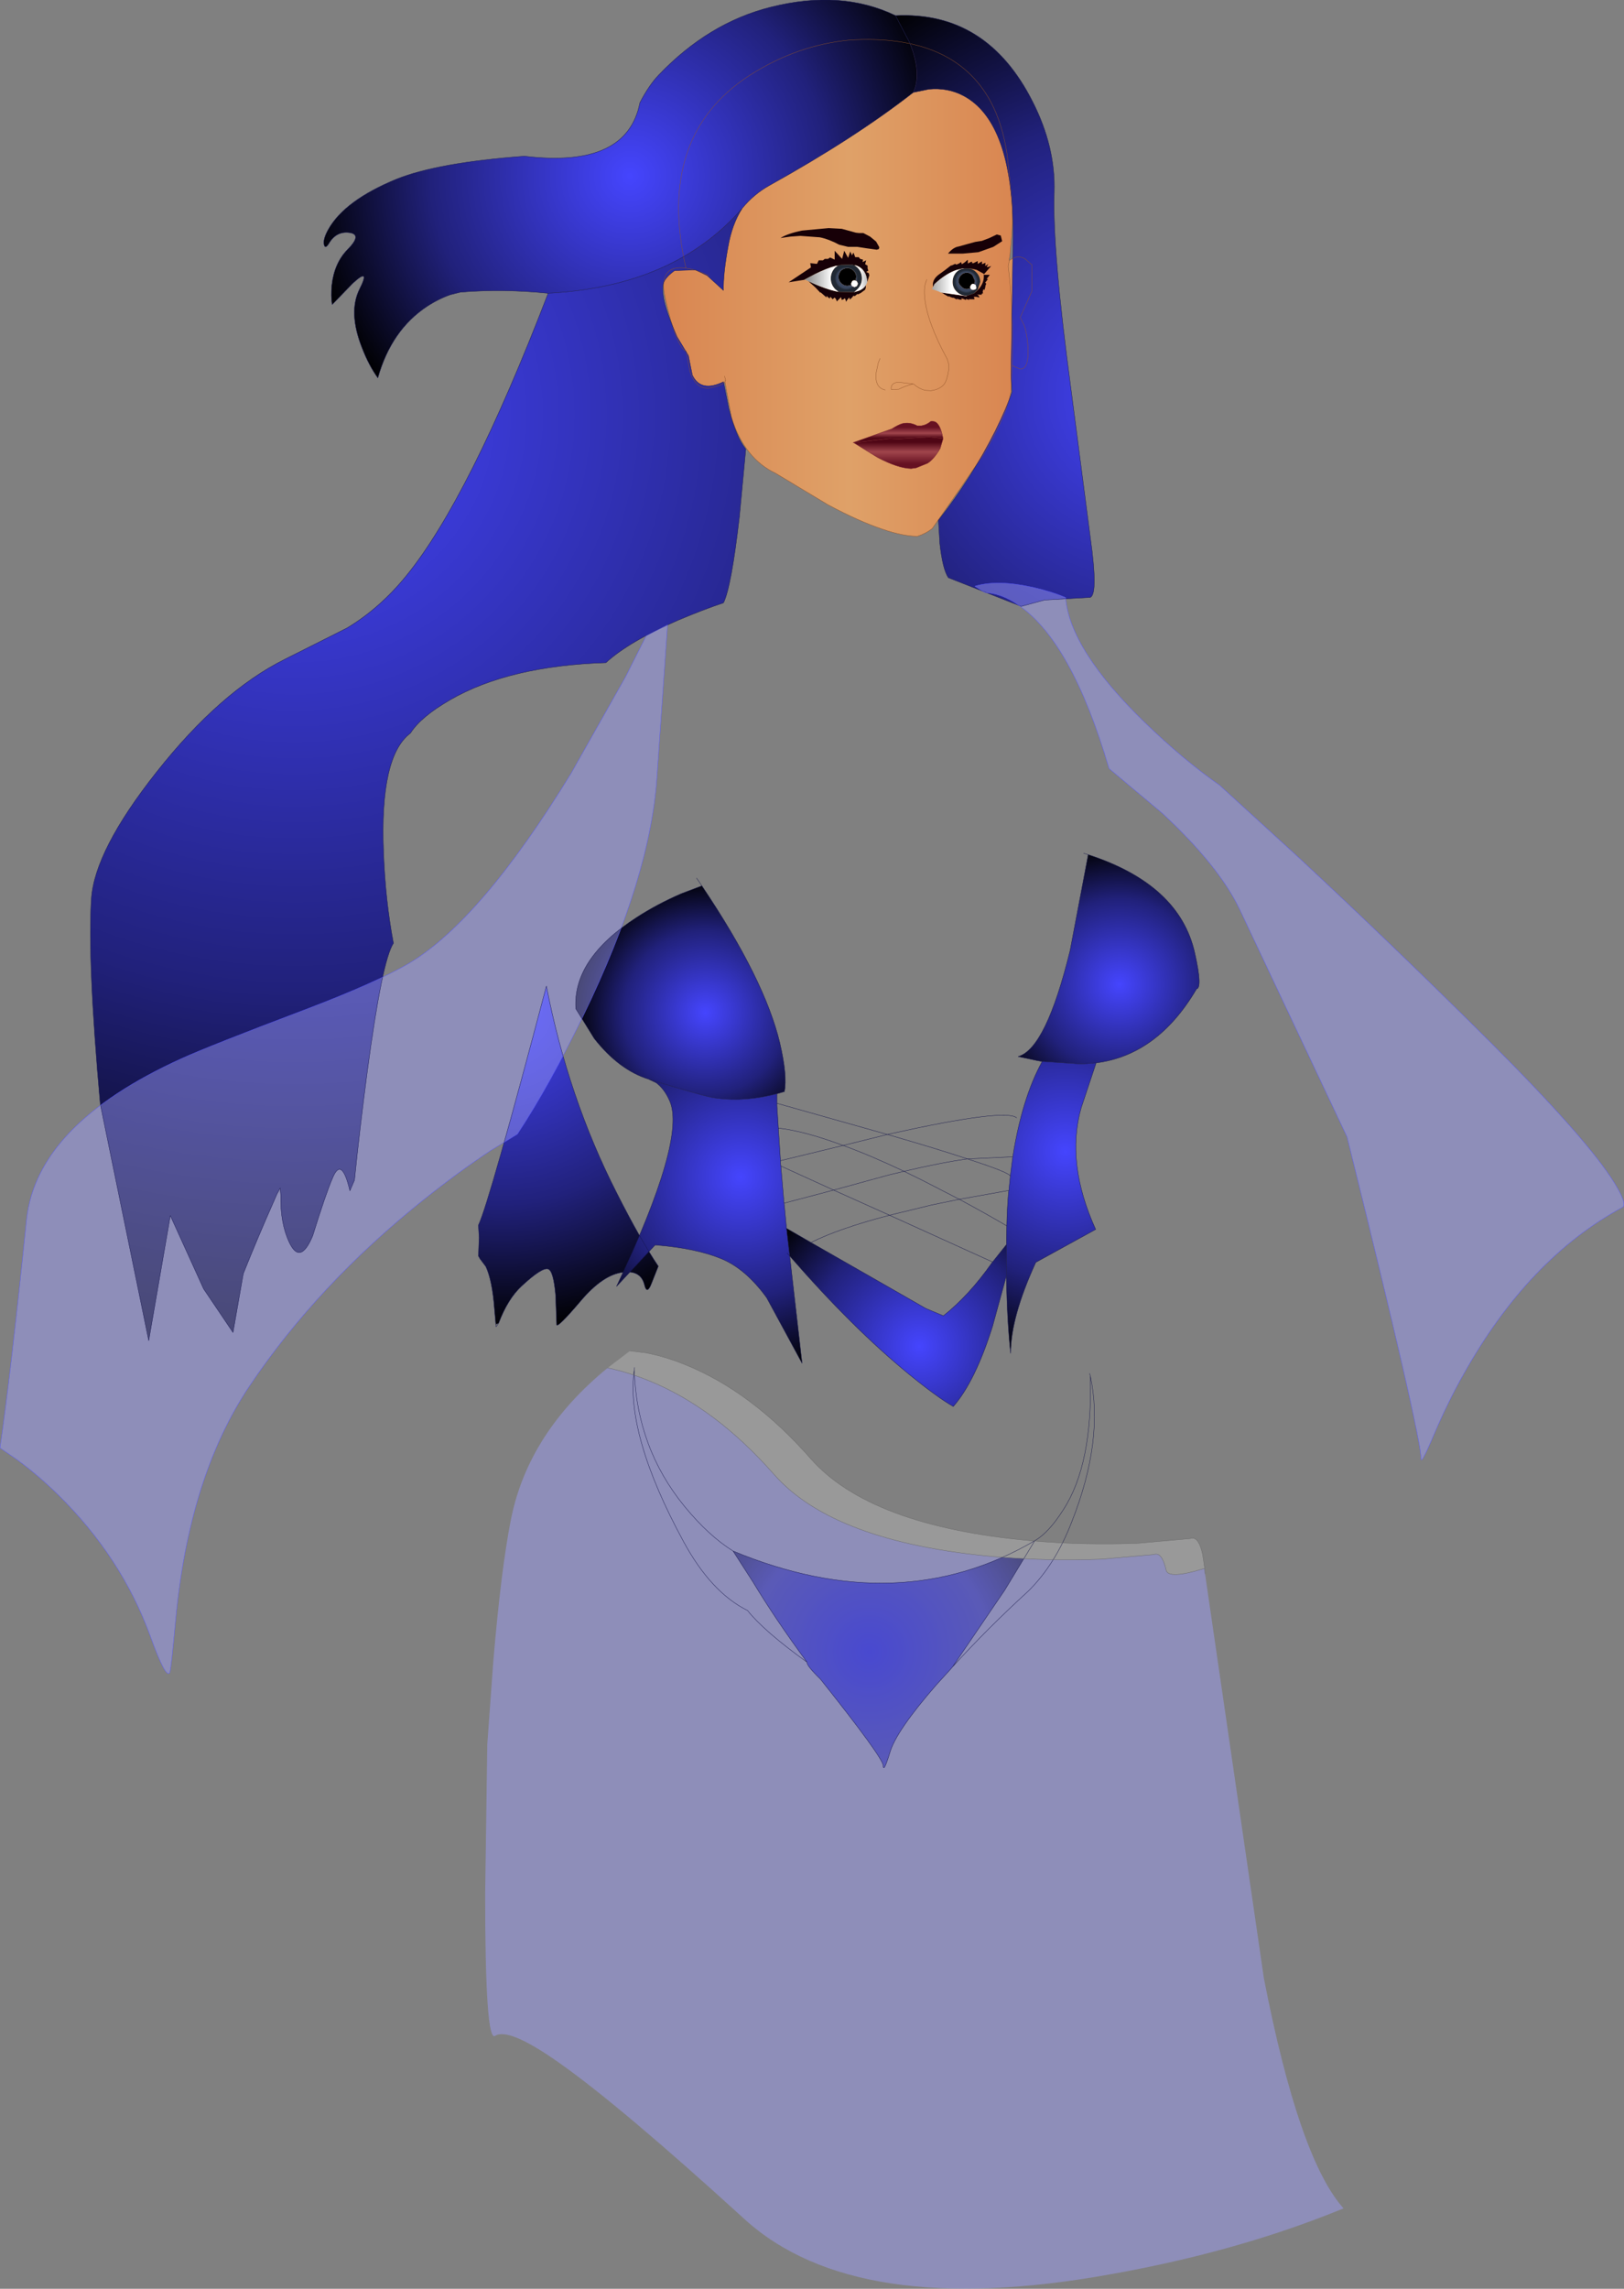 <svg xmlns="http://www.w3.org/2000/svg" viewBox="-28.8 26.9 229.3 323.1" width="229.3" height="323.1" preserveAspectRatio="xMinYMin"><rect x="-28.8" y="26.9" width="229.3" height="323.1" fill="#808080" stroke="none"/><defs><linearGradient gradientUnits="userSpaceOnUse" x1="-819.2" x2="819.2" gradientTransform="matrix(.03 0 0 .043 89.5 67.5)" id="a"><stop offset="0" stop-color="#D98651"/><stop offset=".533" stop-color="#DFA168"/><stop offset="1" stop-color="#D98651"/></linearGradient><linearGradient gradientUnits="userSpaceOnUse" x1="-819.2" x2="819.2" gradientTransform="matrix(-.001 -.033 .002 0 114.9 49.3)" id="b"><stop offset="0" stop-color="#D98651"/><stop offset=".533" stop-color="#DFA168"/><stop offset="1" stop-color="#D98651"/></linearGradient><linearGradient gradientUnits="userSpaceOnUse" x1="-819.2" x2="819.2" gradientTransform="matrix(0 -.001 .008 0 98.05 88)" id="c"><stop offset=".051" stop-color="#4F0615"/><stop offset=".463" stop-color="#A0454C"/><stop offset=".98" stop-color="#612"/></linearGradient><linearGradient gradientUnits="userSpaceOnUse" x1="-819.2" x2="819.2" gradientTransform="matrix(0 .002 -.008 0 98.05 90.8)" id="d"><stop offset=".051" stop-color="#4F0615"/><stop offset=".463" stop-color="#A0454C"/><stop offset=".98" stop-color="#612"/></linearGradient><radialGradient gradientUnits="userSpaceOnUse" r="819.2" cx="0" cy="0" spreadMethod="pad" gradientTransform="matrix(.002 0 0 .002 90.7 66.2)" id="e"><stop offset=".835" stop-color="#3A465F"/><stop offset="1" stop-color="#212934"/></radialGradient><linearGradient gradientUnits="userSpaceOnUse" x1="-819.2" x2="819.2" gradientTransform="matrix(-.002 0 0 -.002 87.05 66.35)" id="f"><stop offset="0" stop-color="#fff"/><stop offset="1" stop-color="#959595"/></linearGradient><linearGradient gradientUnits="userSpaceOnUse" x1="-819.2" x2="819.2" gradientTransform="matrix(.001 0 0 .002 93.4 66.25)" id="g"><stop offset="0" stop-color="#fff"/><stop offset="1" stop-color="#959595"/></linearGradient><radialGradient gradientUnits="userSpaceOnUse" r="819.2" cx="0" cy="0" spreadMethod="pad" gradientTransform="matrix(.002 0 0 .002 107.65 66.65)" id="h"><stop offset=".835" stop-color="#3A465F"/><stop offset="1" stop-color="#212934"/></radialGradient><linearGradient gradientUnits="userSpaceOnUse" x1="-819.2" x2="819.2" gradientTransform="matrix(.001 0 0 .002 104.6 67.15)" id="i"><stop offset="0" stop-color="#fff"/><stop offset="1" stop-color="#959595"/></linearGradient><linearGradient gradientUnits="userSpaceOnUse" x1="-819.2" x2="819.2" gradientTransform="matrix(0 0 .001 .002 109.7 65.85)" id="j"><stop offset="0" stop-color="#fff"/><stop offset="1" stop-color="#959595"/></linearGradient><linearGradient gradientUnits="userSpaceOnUse" x1="-819.2" x2="819.2" gradientTransform="matrix(-.002 0 0 -.002 103.9 67.25)" id="k"><stop offset="0" stop-color="#fff"/><stop offset="1" stop-color="#959595"/></linearGradient><radialGradient gradientUnits="userSpaceOnUse" r="819.2" cx="0" cy="0" spreadMethod="pad" gradientTransform="matrix(.056 0 0 .056 60.15 51.75)" id="l"><stop offset="0" stop-color="#4545FE"/><stop offset=".612" stop-color="#21217B"/><stop offset="1"/></radialGradient><radialGradient gradientUnits="userSpaceOnUse" r="819.2" cx="0" cy="0" spreadMethod="pad" gradientTransform="matrix(.031 0 0 .031 48.1 191.85)" id="m"><stop offset="0" stop-color="#4545FE"/><stop offset=".612" stop-color="#21217B"/><stop offset="1"/></radialGradient><radialGradient gradientUnits="userSpaceOnUse" r="819.2" cx="0" cy="0" spreadMethod="pad" gradientTransform="matrix(.056 0 0 .056 42 168.8)" id="n"><stop offset="0" stop-color="#4545FE"/><stop offset=".612" stop-color="#21217B"/><stop offset="1"/></radialGradient><radialGradient gradientUnits="userSpaceOnUse" r="819.2" cx="0" cy="0" spreadMethod="pad" gradientTransform="matrix(.079 0 0 .079 132.9 82.7)" id="o"><stop offset="0" stop-color="#4545FE"/><stop offset=".612" stop-color="#21217B"/><stop offset="1"/></radialGradient><radialGradient gradientUnits="userSpaceOnUse" r="819.2" cx="0" cy="0" spreadMethod="pad" gradientTransform="matrix(.162 0 0 .162 12.85 85.45)" id="p"><stop offset="0" stop-color="#4545FE"/><stop offset=".612" stop-color="#21217B"/><stop offset="1"/></radialGradient><radialGradient gradientUnits="userSpaceOnUse" r="819.2" cx="0" cy="0" spreadMethod="pad" gradientTransform="matrix(.023 0 0 .023 70.8 169.85)" id="q"><stop offset="0" stop-color="#4545FE"/><stop offset=".612" stop-color="#21217B"/><stop offset="1"/></radialGradient><radialGradient gradientUnits="userSpaceOnUse" r="819.2" cx="0" cy="0" spreadMethod="pad" gradientTransform="matrix(.034 0 0 .034 75.75 193.05)" id="r"><stop offset="0" stop-color="#4545FE"/><stop offset=".612" stop-color="#21217B"/><stop offset="1"/></radialGradient><radialGradient gradientUnits="userSpaceOnUse" r="819.2" cx="0" cy="0" spreadMethod="pad" gradientTransform="matrix(.024 0 0 .024 129.25 165.85)" id="s"><stop offset="0" stop-color="#4545FE"/><stop offset=".612" stop-color="#21217B"/><stop offset="1"/></radialGradient><radialGradient gradientUnits="userSpaceOnUse" r="819.2" cx="0" cy="0" spreadMethod="pad" gradientTransform="matrix(.036 0 0 .036 121.65 189.45)" id="t"><stop offset="0" stop-color="#4545FE"/><stop offset=".612" stop-color="#21217B"/><stop offset="1"/></radialGradient><radialGradient gradientUnits="userSpaceOnUse" r="819.2" cx="0" cy="0" spreadMethod="pad" gradientTransform="matrix(.031 0 0 .031 101 216.95)" id="u"><stop offset="0" stop-color="#4545FE"/><stop offset=".612" stop-color="#21217B"/><stop offset="1"/></radialGradient><radialGradient gradientUnits="userSpaceOnUse" r="819.2" cx="0" cy="0" spreadMethod="pad" gradientTransform="matrix(.034 0 0 .034 93.95 260.1)" id="v"><stop offset="0" stop-color="#0102A9"/><stop offset=".612" stop-color="#21217B"/><stop offset="1"/></radialGradient></defs><path fill="url(#a)" d="M68.05 64.75Q63.8 46.05 77.1 37.5q6.65-4.25 14.1-4.95 14.65-.9 19.85 8.65 1.7 3.15 2.35 7.5l.55 5.25q.4 3 0 7.3l-.15 1.7-.1.55v.2l-.15.8q.75 5.75.55 14l-.05.5-.1 3.2q-.7 3.55-4 9l-3.2 4.7-3.95 5.65-.1.05q-.75.6-1.95 1-2.05 0-4.95-1-3.3-1.1-7.7-3.45l-7.4-4.45q-4.35-2.05-6.2-7.8l-.95-5.1q-.45.55-2.1.85-1.95.35-2.85-2.35l-.5-2.8q-.3 0-.85-.9-1.05-1.85-2.1-6.5-1.05-4.6 2.4-4.4l.5.05q1.5.2 3.2 1.05-1.7-.85-3.2-1.05M73.5 80l.15.55-.15-.55m.15.55l-.1.25.1-.2v-.05"/><path fill="url(#b)" d="M113.7 63.7l.05-.05q1.15-.85 2.2-.2l.95.85V68l-1.65 3.7.55 1.1q.55 1.6.55 3.9t-1.1 2.3l-1.15-.5q.2-8.25-.55-14l.15-.8"/><path fill="#170007" d="M111.95 60l.55.15.2.8-1.25.8-2.1.75-2.2.2h-2.1q.75-.9 1.5-1l1.25-.35 1.1-.3.95-.15 1.05-.4 1.05-.5m-9 7.4q-.2-.95.75-1.7l.9-.65.9-.7v.05l.25-.1.3-.15.1.05.1.05.35-.15.3-.2.1.3.4-.25.4-.35h.05v.5l.5-.25h.1v.2h.2l.6-.3v.4l.6-.35v.4l.5-.2-.05.45.4-.25.05-.05-.1.2-.1.15v.1h.15l.45-.15-1.05 1.2v-.1l-1-.55-.65-.15-.45-.05h-.9l-.75.2h-.05q-.65.2-1.4.65-.9.55-1.75 1.35l-.2.4m7.15-1.7h.85l-.45.6h.2l-.4.5.15.15-.1.25-.05.3-.05.15-.05.2-.1-.1h-.05l-.05.15-.05.2.05.2-.15.05-.05.05.05.1h-.7l.2.1.15.3-.25-.05-.2-.05h-.35l.05.15.05.2h-.85l.1.15-.15-.1-.3-.1v.15l-.65-.25.05.2h-.3l-.45-.15.05.05.05.1-.3-.15-.25-.15v.05h-.05l-.3-.1-.3-.15v.1l-.6-.35h-.05v-.05l-.4-.2 3.55.5h.05l.05-.05 1-.35.05-.05.25-.2.25-.25q.9-.95.8-2.1m-16.05-5.4l.85.7.45.8-.05.25-.3.1-1.45-.2-1.3-.2h-1.3l-1.25-.3q-1.5-.8-2.75-1.05l-2.75-.2-1.4.1-1.4.2q1.05-.65 3.05-1.05l3.75-.35 1.85.1 2 .55.45.05h.6l.95.5m-2.2 4.05l-.4-.1-1.55.05-.4.1-.35.05q-1.3.35-2.9 1.15l-1.5.8-2.2.35 3.15-2.1-.1-.6.95.1.25-.5h.6l.25-.2h.45l.3-.2.65.3V62.3l1.05 1.15.3-1.15.55 1 .3-.9.25.55.2-.4.25.65h.5l.2.25.4.1-.05.35.5-.25-.15.55.35.2v.4l.1.3-.3.2.35.15.1.3-.3.95q-.1-1.75-1.5-2.3l-.3-.05M89.6 68.1l2.2.05.3-.1q1-.25 1.35-.9v.35l-.1.3-.6.45-.2.1-.2.1-.1-.05-.35.3-.2-.05-.15.2-.35.35v-.05l-.1-.25-.25.3-.2.3-.05-.25-.1-.25-.2.15-.25.1-.1-.4-.6.6-.1-.3-.2-.25-.3.25-.15-.2-.15-.15-.05.1-.05.15-.25-.2-.15-.15h-.05v.2l-.85-.75v.1l-.7-.75-1-.9q2.4 1.15 4.25 1.5"/><path fill="#fff" d="M108.75 67l.2.1.1.3v.25l-.1.1-.35.1-.3-.1-.05-.1-.05-.05-.05-.2.15-.3q.15-.15.3-.15l.15.05M92 66.5l.2.1.15.35-.15.35-.35.15-.35-.15-.1-.15-.05-.2.15-.35q.15-.15.35-.15l.15.05"/><path d="M92 66.5l-.15-.05q-.2 0-.35.15l-.15.35.05.2-.55.1q-.5 0-.9-.4-.35-.35-.35-.85t.35-.9q.4-.35.9-.35t.85.35q.4.4.4.9l-.1.5m16.2 1.1l-.15.05-.35.05q-.45 0-.8-.4-.35-.3-.35-.75t.35-.8q.35-.35.8-.35.45 0 .8.35l.35.8v.05l-.1.4-.15-.05q-.15 0-.3.15l-.15.3.05.2"/><path fill="url(#c)" d="M91.75 89.35l5.35-1.9q.95-.6 1.5-.75 1.05-.25 2.1.3h.6q.7-.1 1.3-.6l.2-.05.45.1q.75.4 1.1 2.35l-1.95-.2-4.25.25-1.35-.05-5.05.6v-.05"/><path fill="url(#d)" d="M91.75 89.4l5.05-.6 1.35.05 4.25-.25 1.95.2v.05l-.4 1.35q-.95 1.6-1.8 2.1l-1.6.65-.7.1Q98 93 95.15 91.5l-3.4-2.1"/><path fill="url(#e)" d="M89.5 64.4l.4-.1 1.55-.05.4.1.4.3q.65.65.65 1.55t-.65 1.55l-.45.4-2.2-.05-.45-.35q-.65-.65-.65-1.55t.65-1.55l.35-.25m2.5 2.1l.1-.5q0-.5-.4-.9-.35-.35-.85-.35t-.9.35q-.35.4-.35.9t.35.85q.4.4.9.4l.55-.1.1.15.35.15.35-.15.15-.35-.15-.35-.2-.1"/><path fill="url(#f)" d="M89.5 64.4l-.35.25q-.65.65-.65 1.55t.65 1.55l.45.35q-1.85-.35-4.25-1.5l-.45-.2h-.15l1.5-.8q1.6-.8 2.9-1.15l.35-.05"/><path fill="url(#g)" d="M91.8 68.15l.45-.4q.65-.65.65-1.55t-.65-1.55l-.4-.3.3.05q1.4.55 1.5 2.3l-.1.3-.1.15q-.35.65-1.35.9l-.3.1"/><path fill="url(#h)" d="M107.35 64.8h.65q.55.05 1 .5.6.6.6 1.4l-.35 1.1-.25.25-.25.25-1 .35h-.1q-.8 0-1.4-.6-.55-.55-.55-1.35t.55-1.4q.45-.45 1.1-.5m1.4 2.2l.1-.4v-.05l-.35-.8q-.35-.35-.8-.35-.45 0-.8.35-.35.35-.35.8 0 .45.35.75.35.4.8.4l.35-.05.15-.05.05.05.05.1.3.1.35-.1.1-.1v-.25l-.1-.3-.2-.1"/><path fill="url(#i)" d="M107.7 68.7h-.05v-.05l.05.05"/><path fill="url(#j)" d="M110.1 65.65v.05q.1 1.15-.8 2.1h-.05l.35-1.1q0-.8-.6-1.4-.45-.45-1-.5l.45.05.65.15 1 .55v.1"/><path fill="url(#k)" d="M104.1 68.2l-.15-.05-.2-.1-1-.35.2-.3.2-.4q.85-.8 1.75-1.35.75-.45 1.4-.65h.05l.75-.2h.25q-.65.05-1.1.5-.55.6-.55 1.4 0 .8.55 1.35.6.6 1.4.6v.05l-3.55-.5"/><path fill="url(#l)" d="M97.65 29.1l2 3.85q1.75 4.35.5 7-8.2 6.4-20.35 13.15-2.15 1.2-3.8 3.2-9.6 11.05-27.4 12-6.45-.65-12.4-.15l-1.4.35q-1.7.6-3.3 1.65-5.05 3.35-6.95 10.1-1.3-1.8-2.25-4.3-1.95-4.95-.35-8.2 1.65-3.25-.95-.85l-2.9 3q-.2-1.15-.05-2.75.35-3.1 2.2-5 2.15-2.15.3-2.4-1.85-.25-2.9 1.5-.55.9-.7.15-.15-.75.6-2.1 2.3-4.1 9.6-7.1 5.85-2.35 18.1-3.25 14.5 1.75 16.3-7.55 1.3-2.5 2.65-3.9 7.05-7.4 15.85-9.6 9.9-2.5 17.6 1.2"/><path fill="url(#m)" d="M41.2 213.8l.4-.1-.4.2v-.1"/><path fill="url(#n)" d="M41.2 213.8l-.2-2.25q-.3-3.9-1.2-5.85l-.9-1.2-.15-.25.1-2.65-.1-1.75q1.55-3.25 9.6-33.75 3.05 15.75 9.95 29.25 3.35 6.6 5.85 10.3l-.95 2.4q-.65 1.7-1 .25-.5-2.1-3-1.8-2.85.3-6.05 4.1-3.1 3.65-3.35 3.35l-.15-4.2q-.3-3.45-1.05-3.7-.85-.3-3.75 2.4-1.95 1.8-3.25 5.25l-.4.1"/><path fill="url(#o)" d="M97.65 29.1q12.9-.65 19.35 12.15 3.25 6.4 3.05 12.75-.3 8.1 2.4 28.1l2.95 22.65q.8 6.75-.5 6.5l-6.2.35-3.3.9-10.3-4.05q-.8-1.2-1.2-4.8l-.2-3.3q4.7-6 8.05-12.65 1.65-3.35 2.35-5.5l-.15-2.3.3-19.65q0-16.15-7.05-19.85-2.2-1.15-4.85-.9l-2.2.45q1.25-2.65-.5-7l-2-3.85"/><path fill="url(#p)" d="M76 56.3q-1.45 2.25-2 5.45-.7 3.8-.65 6.15l-2.3-2.1-1.65-.8-2.95.1q-1.25.9-1.55 1.7-.25.7 0 2.2.35 1.9 1.9 5.45l1.6 2.65.55 2.75q1.2 2.5 4.4.95l.75 3.75q1.05 4.1 2.4 5.75l-.9 9.55q-1.15 9.95-2.25 12.15-2.85.95-6.4 2.45-7 3.05-10.2 6-13.7.45-22 5.25-4.15 2.4-5.6 4.7-4.35 3.25-3.8 16.8.25 6.75 1.4 12.85-1.6 2.4-3.7 18.15-1.05 7.9-1.8 15.3l-.65 1.5q-1.15-4.95-2.45-1.8-.95 2.2-2.8 8.15-1.75 4.2-3.3.95-1.3-2.75-1.2-6.7l-.1-1-.35.7-.05.05-.5 1.15q-2.2 4.95-4.3 10.2L4.1 215l-4.15-6.15-4.7-10.35-3.05 17.65-6.85-33.45q-1.8-20.05-1.25-28.9.45-6.85 9.2-17.9 9-11.4 18.15-15.95l8.75-4.4q4.65-2.8 8.35-7.35 8.9-10.9 20.05-39.9 17.8-.95 27.4-12"/><path fill="url(#q)" d="M62.8 179.25q-4.2-1.3-7.7-5.75l-2.6-4.2q-.45-7.05 8.6-12.9 2.85-1.85 6.3-3.35l2.9-1.1q8.85 13.2 11 22.15 1.1 4.7.65 6.9l-1.05.3q-4.75 1.25-9.05.55-1.6-.3-9.05-2.6"/><path fill="url(#r)" d="M62.8 179.25q7.45 2.3 9.05 2.6 4.3.7 9.05-.55V183l.2 3.15.3 4.6v.2l.05.55.45 5.25.05.4.3 3.15.45 3.9 1.75 15.15-5-9.25q-3-4.15-6.5-5.55-3.55-1.45-9.25-1.9l-5.45 5.85q9.9-20.85 7.5-26.2-.75-1.7-1.9-2.55l-1.05-.5m19.55 24.55l.35.4-.35-.4"/><path fill="url(#s)" d="M118.35 176.75l-.8-.15-2.6-.55q3.95-1.1 7.35-15l2.55-13.5q12.9 4.2 15.05 13.9 1.1 4.9.25 5.05-5.5 9.35-14.2 10.45h-.05l-2 .15-5.45-.35h-.1q.05-.2.1 0-.05-.2-.1 0"/><path fill="url(#t)" d="M118.35 176.75h.1l5.45.35 2-.15.05.05-2.1 6.3q-2.2 7.8 2.05 17.15l-8.45 4.65q-3.55 7.75-3.55 12.85-.5-4.45-.6-10.65v-5.55l.05-1.8q.05-2.4.25-4.75l.05-.25.2-2 .35-2.75q1.3-8.25 4.15-13.45"/><path fill="url(#u)" d="M113.3 207l-1.95 7.1q-2.45 7.8-5.55 11.35-2.2-1.25-6.25-4.55-7.95-6.5-16.85-16.7l-.45-3.9 3.45 2 16.2 9.3 2.5 1.05q3.65-2.9 6.9-7.55l.05-.05 1.95-2.45v4.4"/><path fill="url(#v)" d="M105.7 262.2l-.25.3-2.05 2.25q-5.7 6.55-6.55 9.55-.9 2.95-.95 1.85-.05-1.15-8.85-12.2-2-1.95-1.9-2.4-4.45-6.05-7.65-11.35l-2.8-4.35q23.45 9.75 42.6-1.45l-4.25 7-7.35 10.8"/><path fill="#999" d="M60.15 217.6l2.1.25q2.75.5 5.7 1.7 9.4 3.8 17.7 13.25 8.4 9.55 31.1 11.6 7.5.65 15.2.35l7.3-.65q1.15-.45 1.75 2.2l.3 2q-5.15 1.6-5.45.25-.6-2.65-1.75-2.2l-7.3.65q-7.7.3-15.2-.35-22.7-2.05-31.1-11.6-8.3-9.45-17.7-13.25-2.95-1.2-5.8-1.8l3.15-2.4"/><path fill="#A0A0FE" fill-opacity=".451" d="M57 220q2.85.6 5.8 1.8 9.4 3.8 17.7 13.25 8.4 9.55 31.1 11.6 7.5.65 15.2.35l7.3-.65q1.15-.45 1.75 2.2.3 1.35 5.45-.25l.05.8 8.3 57.05q4.95 25.45 11.25 32.5-14.85 6.1-32.9 9.3-36 6.5-51.7-7.8-17.55-16-26.15-22.05-7.15-5.05-9.05-3.8-1.4.95-1.4-20l.3-21.15.85-11.7q1.1-13.05 2.5-20.1Q45.8 229.15 57 220M62.45 116.65l3-1.55-1.5 21.55q-.95 14.2-10.4 33.65-4.75 9.8-9.3 16.7l-3.75 2.3q-4.65 3.1-9.35 6.85-15.05 12-24.75 26.45-8.5 12.7-10.4 32.95-.65 7.15-.85 7.5-.55.85-2.75-5.25-4.05-11.1-13-19.9-2.8-2.75-5.8-4.95l-2.4-1.65q1.5-10.2 3.75-32.2 1.4-13.45 21.85-22.75 3.95-1.8 17.3-6.85 10.4-3.95 15-6.7 10.15-6.15 22.75-26.75l7.65-13.55 2.95-5.85M181.75 174.15q13.6 13.6 17.4 19.75 1.9 3.1 1.1 3.45-13.25 7.2-22.35 23.45-2.4 4.2-4.65 9.6-1.4 3.2-1.4 2.45 0-3.35-10.45-45.45l-15.15-32.1q-2.95-6.2-11-13.65l-7.45-6.25q-5.3-18.05-12.9-23.15-2.35-1.6-4.65-1.7l-1.4-.9q3.15-.95 8.15.15 2.65.6 4.65 1.45.6 7.4 11.25 17.7 5.3 5.15 10.5 8.8l11 10.05q13.75 12.8 27.35 26.35"/><path fill="none" stroke="#8E5027" stroke-width=".05" stroke-linecap="round" stroke-linejoin="round" d="M113.7 63.7v-.2l.1-.55.15-1.7q.4-4.3 0-7.3l-.55-5.25q-.65-4.35-2.35-7.5-5.2-9.55-19.85-8.65-7.45.7-14.1 4.95-13.3 8.55-9.05 27.25 1.5.2 3.2 1.05m42.85 12.7l1.15.5q1.1 0 1.1-2.3t-.55-3.9l-.55-1.1 1.65-3.7v-3.7l-.95-.85q-1.05-.65-2.2.2l-.05.05-.15.8q.75 5.75.55 14l-.05.5-.1 3.2q-.7 3.55-4 9l-3.2 4.7-3.95 5.65-.1.05q-.75.6-1.95 1-2.05 0-4.95-1-3.3-1.1-7.7-3.45l-7.4-4.45q-4.35-2.05-6.2-7.8l-.95-5.1q-.45.55-2.1.85-1.95.35-2.85-2.35l-.5-2.8q-.3 0-.85-.9-1.05-1.85-2.1-6.5-1.05-4.6 2.4-4.4l.5.05m5.6 15.8L73.5 80m.15.55v.05l-.1.2.1-.25M102.05 66.35l-.2.6q-.2.75-.1 1.85.3 3.5 3.2 8.8l.2.7q.1.85-.3 2.15-.4 1.35-2.2 1.6l-.85-.05q-.9-.25-1.55-.85l-.1-.05q-1.2.3-2.05.75l-1.05.05q-.15-.95 1-1.05l2.1.25m-4.7-3.6l-.25.65-.3 1.4q-.2 2.1 1.3 2.4"/><path fill="none" stroke="#711B2A" stroke-width=".05" stroke-linecap="round" stroke-linejoin="round" d="M104.35 88.8q-.35-1.95-1.1-2.35l-.45-.1-.2.05q-.6.5-1.3.6h-.6q-1.05-.55-2.1-.3-.55.15-1.5.75l-5.35 1.9m0 .05l5.05-.6 1.35.05 4.25-.25 1.95.2v.05l-.4 1.35q-.95 1.6-1.8 2.1l-1.6.65-.7.1Q98 93 95.15 91.5l-3.4-2.1h-.1l.1-.05"/><path fill="none" stroke="#14144D" stroke-width=".05" stroke-linecap="round" stroke-linejoin="round" d="M100.15 39.95l2.2-.45q2.65-.25 4.85.9 7.05 3.7 7.05 19.85l-.3 19.65.15 2.3q-.7 2.15-2.35 5.5-3.35 6.65-8.05 12.65l.2 3.3q.4 3.6 1.2 4.8l10.3 4.05 3.3-.9 6.2-.35q1.3.25.5-6.5l-2.95-22.65q-2.7-20-2.4-28.1.2-6.35-3.05-12.75-6.45-12.8-19.35-12.15l2 3.85q1.75 4.35.5 7-8.2 6.4-20.35 13.15-2.15 1.2-3.8 3.2-1.45 2.25-2 5.45-.7 3.8-.65 6.15l-2.3-2.1-1.65-.8-2.95.1q-1.25.9-1.55 1.7-.25.7 0 2.2.35 1.9 1.9 5.45l1.6 2.65.55 2.75q1.2 2.5 4.4.95l.75 3.75q1.05 4.1 2.4 5.75l-.9 9.55q-1.15 9.95-2.25 12.15-2.85.95-6.4 2.45-7 3.05-10.2 6-13.7.45-22 5.25-4.15 2.4-5.6 4.7-4.35 3.25-3.8 16.8.25 6.75 1.4 12.85-1.6 2.4-3.7 18.15-1.05 7.9-1.8 15.3l-.65 1.5q-1.15-4.95-2.45-1.8-.95 2.2-2.8 8.15-1.75 4.2-3.3.95-1.3-2.75-1.2-6.7l-.1-1-.35.7-.05.05-.5 1.15q-2.2 4.95-4.3 10.2L4.1 215l-4.15-6.15-4.7-10.35-3.05 17.65-6.85-33.45q-1.8-20.05-1.25-28.9.45-6.85 9.2-17.9 9-11.4 18.15-15.95l8.75-4.4q4.65-2.8 8.35-7.35 8.9-10.9 20.05-39.9-6.45-.65-12.4-.15l-1.4.35q-1.7.6-3.3 1.65-5.05 3.35-6.95 10.1-1.3-1.8-2.25-4.3-1.95-4.95-.35-8.2 1.65-3.25-.95-.85l-2.9 3q-.2-1.15-.05-2.75.35-3.1 2.2-5 2.15-2.15.3-2.4-1.85-.25-2.9 1.5-.55.9-.7.15-.15-.75.6-2.1 2.3-4.1 9.6-7.1 5.85-2.35 18.1-3.25 14.5 1.75 16.3-7.55 1.3-2.5 2.65-3.9 7.05-7.4 15.85-9.6 9.9-2.5 17.6 1.2M48.6 68.3q17.8-.95 27.4-12M41.6 213.7q1.3-3.45 3.25-5.25 2.9-2.7 3.75-2.4.75.25 1.05 3.7l.15 4.2q.25.3 3.35-3.35 3.2-3.8 6.05-4.1 2.5-.3 3 1.8.35 1.45 1-.25l.95-2.4q-2.5-3.7-5.85-10.3-6.9-13.5-9.95-29.25-8.05 30.5-9.6 33.75l.1 1.75-.1 2.65m.15.25l.9 1.2q.9 1.95 1.2 5.85l.2 2.25m.4-.1l-.35.5-.05-.3v-.1"/><path fill="none" stroke="#131348" stroke-width=".05" stroke-linecap="round" stroke-linejoin="round" d="M80.9 181.3l1.05-.3q.45-2.2-.65-6.9-2.15-8.95-11-22.15l-2.9 1.1q-3.45 1.5-6.3 3.35-9.05 5.85-8.6 12.9l2.6 4.2q3.5 4.45 7.7 5.75 7.45 2.3 9.05 2.6 4.3.7 9.05-.55v1.35l15.6 4.4.65-.15q16.05-3.55 17.6-2.2M70.3 151.95l-.75-1.1m12.7 49.45l-.3-3.15-.05-.4-.45-5.25-.05-.55v-.2l-.3-4.6-.2-3.15v-.35m-18.1-3.4l1.05.5q1.15.85 1.9 2.55 2.4 5.35-7.5 26.2l5.45-5.85q5.7.45 9.25 1.9 3.5 1.4 6.5 5.55l5 9.25-1.75-15.15-.35-.4m42.5-56.25l-.65-.2m-43.1 38.8q3.65.4 9.15 2.45l6.25-1.55q7.1 2.05 11.3 3.45l6.4-.3q1.3-8.25 4.15-13.45l-.8-.15-2.6-.55q3.95-1.1 7.35-15l2.55-13.5q12.9 4.2 15.05 13.9 1.1 4.9.25 5.05-5.5 9.35-14.2 10.45v.05l-2.1 6.3q-2.2 7.8 2.05 17.15l-8.45 4.65q-3.55 7.75-3.55 12.85-.5-4.45-.6-10.65v-.3l-1.95 7.1q-2.45 7.8-5.55 11.35-2.2-1.25-6.25-4.55-7.95-6.5-16.85-16.7l-.45-3.9 3.45 2q4-2 11.1-3.85l-7.9-3.55-7 1.85m-.5-6l8.85-2.15q3.85 1.4 8.6 3.65 5.3-1.25 8.95-1.75 6.05 1.95 6.05 2.45l.35-2.75m-25.3 4.7l-7.45-3.4m7.45 3.4l7.85-2.15 2.1-.5 2.45 1.2 5.35 2.75 7-1.25.2-2m4.5-16.2h.1q-.05-.2-.1 0m-5 23.2q-3.15-1.85-6.7-3.75l-3.9.8-5.95 1.45 14.55 6.6 1.95-2.45v-.85l.05-1.8q.05-2.4.25-4.75l.05-.25m12.25-18l-2 .15-5.45-.35m7.45.2h.05M113.3 202.6v4.4m-27.6-4.7l16.2 9.3 2.5 1.05q3.65-2.9 6.9-7.55l.05-.05M117.3 244.4q2-1.15 4.05-4.4 4.15-6.4 3.8-18.85l-.1-.35m-19.35 41.4q4.85-5.35 10.7-10.7 3.8-3.75 6.1-9.7 4.6-11.6 2.65-20.65M105.7 262.2l7.35-10.8 4.25-7q-19.15 11.2-42.6 1.45l2.8 4.35q3.2 5.3 7.65 11.35-.1.45 1.9 2.4 8.8 11.05 8.85 12.2.05 1.1.95-1.85.85-3 6.55-9.55l2.05-2.25.25-.3m-20.55-.65q-6.1-4.4-8.4-7.3-5.15-2.55-9.05-9.75-8.2-15.1-6.95-24.2l.05-.35m13.9 25.9q-3.45-2.15-6.85-6.3-6.75-8.25-7.1-19.25"/><path fill="none" stroke="#666" stroke-width=".05" stroke-linecap="round" stroke-linejoin="round" d="M141.3 248.3l-.3-2q-.6-2.65-1.75-2.2l-7.3.65q-7.7.3-15.2-.35-22.7-2.05-31.1-11.6-8.3-9.45-17.7-13.25-2.95-1.2-5.7-1.7l-2.1-.25M57 220q2.85.6 5.8 1.8 9.4 3.8 17.7 13.25 8.4 9.55 31.1 11.6 7.5.65 15.2.35l7.3-.65q1.15-.45 1.75 2.2.3 1.35 5.45-.25l.05.8"/><path fill="none" stroke="#5757FD" stroke-width=".05" stroke-linecap="round" stroke-linejoin="round" d="M62.45 116.65l-2.95 5.85-7.65 13.55q-12.6 20.6-22.75 26.75-4.6 2.75-15 6.7-13.35 5.05-17.3 6.85-20.45 9.3-21.85 22.75-2.25 22-3.75 32.2l2.4 1.65q3 2.2 5.8 4.95 8.95 8.8 13 19.9 2.2 6.1 2.75 5.25.2-.35.85-7.5 1.9-20.25 10.4-32.95 9.7-14.45 24.75-26.45 4.7-3.75 9.35-6.85l3.75-2.3q4.55-6.9 9.3-16.7 9.45-19.45 10.4-33.65l1.5-21.55-3 1.55M181.75 174.15q-13.6-13.55-27.35-26.35l-11-10.05q-5.2-3.65-10.5-8.8-10.65-10.3-11.25-17.7-2-.85-4.65-1.45-5-1.1-8.15-.15l1.4.9q2.3.1 4.65 1.7 7.6 5.1 12.9 23.15l7.45 6.25q8.05 7.45 11 13.65l15.15 32.1q10.45 42.1 10.45 45.45 0 .75 1.4-2.45 2.25-5.4 4.65-9.6 9.1-16.25 22.35-23.45.8-.35-1.1-3.45-3.8-6.15-17.4-19.75"/></svg>